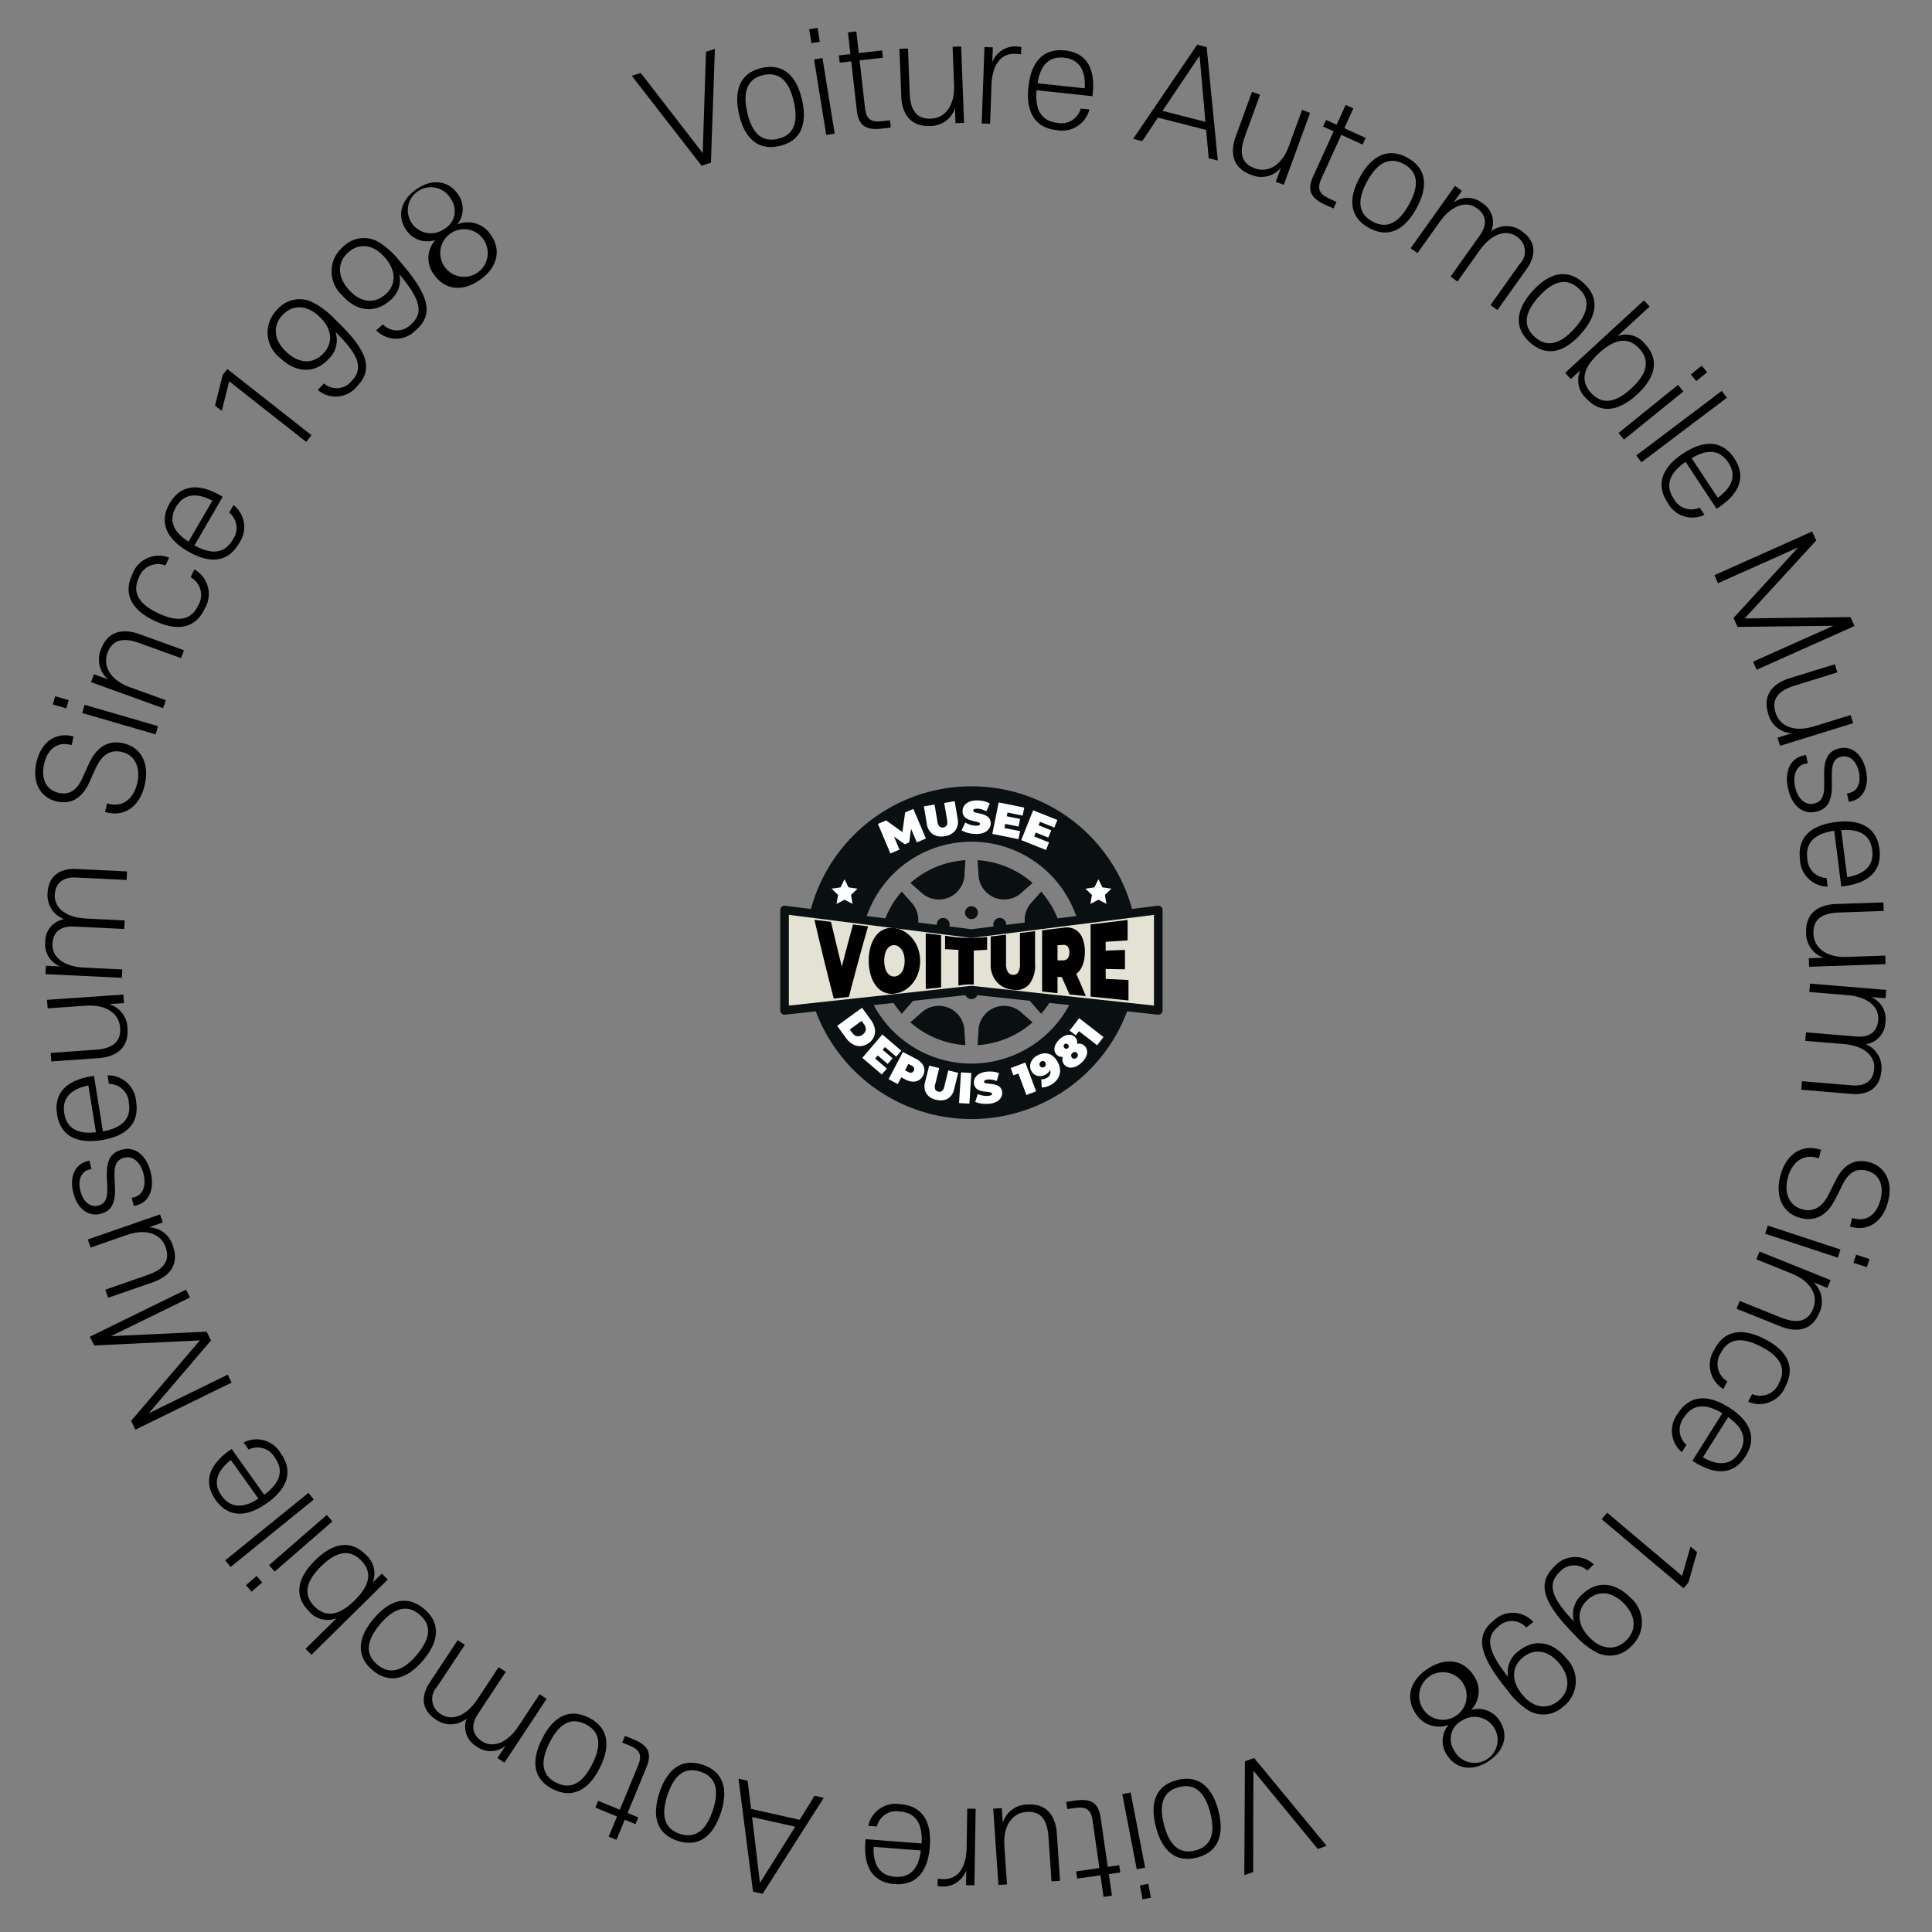 <svg id="spin_circle" data-name="spin circle" xmlns="http://www.w3.org/2000/svg" xmlns:xlink="http://www.w3.org/1999/xlink" width="184.582" height="184.584" viewBox="0 0 184.582 184.584">
  <rect x="0" y="0" width="184.582" height="184.584" fill="#808080" stroke="none"/>
  <defs>
    <clipPath id="clip-path">
      <rect id="사각형_19" data-name="사각형 19" width="184.582" height="184.584" fill="none"/>
    </clipPath>
  </defs>
  <path id="패스_46" data-name="패스 46" d="M153.359,22.514l-6.671-8.593.852-.276,5.926,7.658.312-9.678.852-.276-.381,10.877Z" transform="translate(-86.329 -6.679)"/>
  <g id="그룹_3" data-name="그룹 3">
    <g id="그룹_2" data-name="그룹 2" clip-path="url(#clip-path)">
      <path id="패스_47" data-name="패스 47" d="M175.2,23.091c-2.041.462-3.334-.716-3.861-3.04s.13-3.957,2.171-4.42,3.321.719,3.851,3.056S177.241,22.629,175.2,23.091Zm-.154-.681c1.553-.352,1.971-1.607,1.532-3.546s-1.36-2.9-2.913-2.553-1.984,1.61-1.542,3.562S173.479,22.765,175.046,22.41Z" transform="translate(-100.734 -9.141)"/>
      <path id="패스_48" data-name="패스 48" d="M188.087,7.934l-.214-1.326.806-.13.215,1.326Zm1.42,8.773L188.34,9.494l.806-.13,1.167,7.213Z" transform="translate(-110.567 -3.812)"/>
      <path id="패스_49" data-name="패스 49" d="M197.272,14.628c.131,1.151.66,1.37,1.667,1.255l.72-.082.077.681c-.273.044-.574.079-.823.107-1.518.172-2.252-.221-2.424-1.739l-.532-4.685-1.1.125-.079-.693,1.1-.125L195.642,7.4l.8-.091.235,2.068,2.224-.253.079.693-2.224.253Z" transform="translate(-114.63 -4.304)"/>
      <path id="패스_50" data-name="패스 50" d="M208.833,11.008l.816-.031.163,4.264c.067,1.764.754,2.489,2.03,2.44,1.342-.051,2.273-1.22,2.212-3.168l-.141-3.7.816-.031.279,7.3-.816.031-.054-1.408a2.466,2.466,0,0,1-2.427,1.674c-1.685.065-2.634-.993-2.705-2.862Z" transform="translate(-122.902 -6.346)"/>
      <path id="패스_51" data-name="패스 51" d="M228.872,14.47l-.132,3.685-.8-.029.261-7.3.8.028-.05,1.408a2.363,2.363,0,0,1,2.779-1.429l-.038.684c-.118-.017-.328-.038-.539-.046C229.838,11.422,228.947,12.4,228.872,14.47Z" transform="translate(-134.146 -6.33)"/>
      <path id="패스_52" data-name="패스 52" d="M239.5,15.478c-.158,1.85.439,2.947,1.984,3.112a1.9,1.9,0,0,0,2.238-1.363l.825.088a2.678,2.678,0,0,1-3.15,1.967c-2.081-.223-2.925-1.743-2.671-4.126s1.4-3.7,3.484-3.48,2.911,1.755,2.656,4.137l-.026.236Zm.1-.665,4.5.481c.1-1.71-.5-2.768-1.964-2.924S239.845,13.118,239.6,14.813Z" transform="translate(-140.469 -6.857)"/>
      <path id="패스_53" data-name="패스 53" d="M270.119,10.612l1.061,10.834-.868-.222-.247-2.7-4.606-1.179-1.5,2.253-.867-.222,6.122-9ZM265.9,16.7l4.1,1.048-.559-6.315Z" transform="translate(-154.834 -6.109)"/>
    </g>
  </g>
  <path id="패스_54" data-name="패스 54" d="M288.091,21.317l.767.28L287.4,25.6c-.6,1.657-.244,2.588.956,3.026,1.262.46,2.565-.269,3.246-2.1l1.269-3.476.767.28L291.127,30.2l-.767-.28.483-1.323a2.465,2.465,0,0,1-2.88.631c-1.583-.578-2.062-1.916-1.421-3.672Z" transform="translate(-168.473 -12.545)"/>
  <path id="패스_55" data-name="패스 55" d="M305.281,31.388c-.48,1.055-.139,1.514.783,1.934l.659.3-.284.623c-.257-.1-.533-.228-.761-.332-1.39-.633-1.817-1.348-1.184-2.738l1.953-4.291-1.007-.458.289-.635,1.007.458.862-1.894.731.333-.862,1.894,2.038.927-.289.635-2.038-.927Z" transform="translate(-179.033 -14.333)"/>
  <path id="패스_56" data-name="패스 56" d="M315.571,42.7c-1.837-1.006-2.026-2.745-.881-4.836s2.718-2.882,4.555-1.876,2.014,2.739.863,4.841S317.408,43.706,315.571,42.7Zm.335-.612c1.4.765,2.542.1,3.5-1.644s.9-3.078-.494-3.844-2.554-.107-3.515,1.65S314.5,41.317,315.906,42.088Z" transform="translate(-184.781 -20.923)"/>
  <path id="패스_57" data-name="패스 57" d="M337.937,50.63a1.68,1.68,0,0,0-.282-2.625c-.976-.695-2.361-.339-3.544,1.325L332,52.3l-.665-.473,2.787-3.916c.763-1.073.63-1.976-.282-2.625-.976-.695-2.361-.339-3.545,1.325l-2.115,2.973-.655-.466,4.237-5.955.654.466-.809,1.137a2.233,2.233,0,0,1,2.754.036,2.175,2.175,0,0,1,.868,2.687,2.435,2.435,0,0,1,2.963.039c1.245.886,1.414,2.17.421,3.565l-2.794,3.928-.665-.474Z" transform="translate(-192.752 -25.402)"/>
  <path id="패스_58" data-name="패스 58" d="M353.691,70.156c-1.553-1.4-1.332-3.14.267-4.908s3.313-2.17,4.865-.765,1.322,3.131-.286,4.908S355.243,71.561,353.691,70.156Zm.468-.518c1.181,1.069,2.449.689,3.783-.786s1.595-2.783.414-3.852-2.459-.7-3.8.786S352.968,68.561,354.159,69.639Z" transform="translate(-207.533 -37.45)"/>
  <path id="패스_59" data-name="패스 59" d="M363.949,77.256l-.544-.591,7.528-6.927.544.591-3.061,2.817a2.327,2.327,0,0,1,2.641.79c1.32,1.434,1.055,3.11-.786,4.8s-3.523,1.811-4.842.377a2.336,2.336,0,0,1-.578-2.689Zm6.541-2.906c-1.088-1.182-2.385-.919-3.857.437s-1.832,2.617-.745,3.8,2.375.909,3.839-.437S371.568,75.523,370.49,74.35Z" transform="translate(-213.871 -41.042)"/>
  <path id="패스_60" data-name="패스 60" d="M375.8,91.328l5.68-4.6.514.634-5.68,4.6Zm6.908-5.59,1.044-.845.514.634-1.044.845Z" transform="translate(-221.165 -49.961)"/>
  <rect id="사각형_20" data-name="사각형 20" width="10.233" height="0.817" transform="translate(156.33 43.513) rotate(-37.056)"/>
  <path id="패스_61" data-name="패스 61" d="M388.087,104.775c-1.527,1.057-1.991,2.217-1.134,3.512a1.9,1.9,0,0,0,2.477.856l.458.692a2.678,2.678,0,0,1-3.523-1.174c-1.155-1.746-.521-3.365,1.478-4.687s3.748-1.279,4.9.467.5,3.361-1.5,4.684l-.2.13Zm.575-.349,2.5,3.777c1.384-1.01,1.815-2.148,1-3.378S390.126,103.536,388.662,104.426Z" transform="translate(-227.045 -60.646)"/>
  <path id="패스_62" data-name="패스 62" d="M399.883,131.66l6.188-6.748-7.671,3.429-.344-.77L407.4,123.4l.382.854-6.837,7.456,10.111-.134.382.854-9.342,4.176-.344-.77,7.671-3.429-9.155.11Z" transform="translate(-234.263 -72.621)"/>
  <path id="패스_63" data-name="패스 63" d="M416.692,154.225l.241.779-4.074,1.262c-1.685.521-2.208,1.372-1.83,2.592.4,1.283,1.766,1.879,3.632,1.315l3.534-1.094.242.78-6.98,2.16-.241-.779,1.346-.417a2.465,2.465,0,0,1-2.245-1.91c-.5-1.61.277-2.8,2.063-3.354Z" transform="translate(-241.391 -90.764)"/>
  <g id="그룹_5" data-name="그룹 5">
    <g id="그룹_4" data-name="그룹 4" clip-path="url(#clip-path)">
      <path id="패스_64" data-name="패스 64" d="M418.446,176.236c-.021-1.6.427-2.328,1.483-2.556,1.094-.236,2.166.489,2.516,2.111.342,1.583-.29,2.716-1.422,2.96l-.219.047-.172-.8.219-.047c.734-.158,1.151-.908.912-2.015s-.928-1.618-1.662-1.46c-.669.144-.936.66-.921,1.788l.009.914c.006,1.588-.428,2.328-1.573,2.575-1.21.261-2.271-.6-2.626-2.249-.347-1.609.231-2.865,1.467-3.131l.258-.056.169.785-.258.056c-.837.18-1.192,1.092-.953,2.2s.938,1.791,1.775,1.611c.734-.158,1.028-.666,1.008-1.82Z" transform="translate(-244.17 -102.189)"/>
      <path id="패스_65" data-name="패스 65" d="M421.155,191.616c-1.837.273-2.767,1.108-2.571,2.65a1.9,1.9,0,0,0,1.843,1.864l.1.823a2.679,2.679,0,0,1-2.641-2.613c-.264-2.077,1.022-3.249,3.4-3.551s3.928.511,4.192,2.588-1.037,3.238-3.414,3.54l-.235.03Zm.669-.058.57,4.495c1.689-.294,2.579-1.124,2.394-2.587S423.531,191.407,421.824,191.558Z" transform="translate(-245.916 -112.247)"/>
      <path id="패스_66" data-name="패스 66" d="M426.725,209.527l.028.816-4.264.149c-1.764.061-2.491.745-2.446,2.022.047,1.342,1.213,2.277,3.161,2.222l3.7-.129.028.816-7.3.254-.028-.816,1.408-.049a2.465,2.465,0,0,1-1.666-2.432c-.059-1.685,1-2.631,2.871-2.7Z" transform="translate(-246.788 -123.311)"/>
      <path id="패스_67" data-name="패스 67" d="M423.072,238.091c1.312.109,2.022-.48,2.113-1.582.1-1.194-.914-2.2-2.948-2.371l-3.635-.3.067-.814,4.79.4c1.312.109,2.02-.467,2.113-1.583.1-1.194-.914-2.2-2.948-2.371l-3.635-.3.066-.8,7.283.6-.066.8-1.391-.115a2.233,2.233,0,0,1,1.375,2.386,2.175,2.175,0,0,1-1.867,2.118,2.434,2.434,0,0,1,1.479,2.566c-.126,1.522-1.144,2.323-2.849,2.182l-4.8-.4.067-.814Z" transform="translate(-246.127 -134.396)"/>
      <path id="패스_68" data-name="패스 68" d="M413.126,269.22c.549-2.143,2.056-2.981,3.6-2.585l.293.075-.209.817-.306-.079c-1.161-.3-2.261.386-2.663,1.955s.233,2.7,1.394,3c1.059.272,1.889-.155,2.571-1.543l.6-1.207c.718-1.475,1.77-2.129,3.186-1.766,1.442.37,2.354,1.745,1.834,3.774s-1.985,2.809-3.426,2.439l-.217-.056.209-.816.217.056c1.136.291,2.114-.342,2.49-1.809s-.18-2.48-1.316-2.771c-1.033-.265-1.771.226-2.321,1.363l-.6,1.207c-.838,1.73-1.969,2.324-3.424,1.95C413.494,272.822,412.577,271.363,413.126,269.22Z" transform="translate(-243.038 -156.863)"/>
    </g>
  </g>
  <path id="패스_69" data-name="패스 69" d="M410.088,284.562l6.942,2.286-.256.776-6.941-2.286Zm8.442,2.78,1.276.42-.255.775-1.276-.42Z" transform="translate(-241.194 -167.47)"/>
  <path id="패스_70" data-name="패스 70" d="M403.2,296.057l.3-.746,3.947,1.586c1.637.658,2.6.32,3.068-.853.5-1.246-.186-2.573-2-3.328l-3.421-1.375.3-.746,6.781,2.725-.3.745-1.32-.53a2.493,2.493,0,0,1,.546,2.915c-.624,1.552-1.989,1.983-3.712,1.29Z" transform="translate(-237.288 -171.021)"/>
  <path id="패스_71" data-name="패스 71" d="M404.253,314.451a2.687,2.687,0,0,1-3.577,1.5l.378-.738a1.935,1.935,0,0,0,2.578-1.076c.732-1.43.049-2.549-1.744-3.467s-3.089-.813-3.821.616a1.925,1.925,0,0,0,.621,2.714l-.378.738a2.686,2.686,0,0,1-.864-3.77c.954-1.863,2.664-2.111,4.808-1.013S405.208,312.588,404.253,314.451Z" transform="translate(-233.658 -182.027)"/>
  <path id="패스_72" data-name="패스 72" d="M393.018,326.1c-1.592-.956-2.839-.9-3.668.412a1.9,1.9,0,0,0,.239,2.609l-.442.7a2.679,2.679,0,0,1-.38-3.694c1.116-1.771,2.853-1.859,4.88-.582s2.708,2.889,1.592,4.66-2.856,1.841-4.884.563l-.2-.126Zm.554.38-2.415,3.832c1.49.846,2.7.771,3.491-.477S394.984,327.452,393.572,326.483Z" transform="translate(-228.466 -191.082)"/>
  <path id="패스_73" data-name="패스 73" d="M372.4,351.223l7.156,6.04.81-2.8.624.527-.829,2.9-.467.554-7.82-6.6Z" transform="translate(-218.852 -206.701)"/>
  <path id="패스_74" data-name="패스 74" d="M362.711,362.811a1.842,1.842,0,0,0-2.665.156c-1.2,1.169-.746,2.478,1.389,4.719a2.491,2.491,0,0,1,.794-2.6c1.337-1.307,3.105-1.212,4.578.295a3.073,3.073,0,0,1,.124,4.63,2.794,2.794,0,0,1-3.285.651,7.489,7.489,0,0,1-2.123-1.682l-.156-.16c-3.056-3.127-3.39-4.844-1.817-6.381a2.62,2.62,0,0,1,3.774-.227Zm3.5,3.15c-1.187-1.215-2.537-1.277-3.535-.3s-.958,2.317.23,3.532,2.528,1.268,3.516.3S367.392,367.167,366.213,365.962Z" transform="translate(-211.058 -212.759)"/>
  <path id="패스_75" data-name="패스 75" d="M348.342,375.879a1.842,1.842,0,0,0-2.668-.1c-1.3,1.049-.979,2.4.932,4.83a2.49,2.49,0,0,1,1.038-2.511c1.456-1.173,3.207-.91,4.529.73a3.072,3.072,0,0,1-.319,4.62,2.794,2.794,0,0,1-3.332.335,7.476,7.476,0,0,1-1.952-1.877l-.141-.174c-2.743-3.4-2.912-5.145-1.2-6.525a2.62,2.62,0,0,1,3.778.135Zm3.186,3.47c-1.066-1.323-2.4-1.513-3.49-.637s-1.174,2.215-.109,3.537,2.4,1.5,3.472.636S352.585,380.662,351.527,379.35Z" transform="translate(-202.521 -220.382)"/>
  <path id="패스_76" data-name="패스 76" d="M333.457,387.065a2.588,2.588,0,0,1-.221,3.33,2.4,2.4,0,0,1,2.733,1.039c.854,1.3.491,2.83-1.06,3.851s-3.1.749-3.956-.55a2.4,2.4,0,0,1,.127-2.921,2.6,2.6,0,0,1-3.156-1.107c-1.006-1.529-.478-3.169,1.172-4.255S332.451,385.536,333.457,387.065Zm-1.487,3.753a2.269,2.269,0,1,0-3.324-.524A2.242,2.242,0,0,0,331.97,390.818Zm-.364,3.424a2.2,2.2,0,1,0,.755-2.83A1.967,1.967,0,0,0,331.606,394.242Z" transform="translate(-192.689 -227.024)"/>
  <path id="패스_77" data-name="패스 77" d="M289.848,408.18l6.924,8.391-.843.3-6.151-7.479-.025,9.683-.843.3.058-10.883Z" transform="translate(-170.029 -240.221)"/>
  <g id="그룹_7" data-name="그룹 7">
    <g id="그룹_6" data-name="그룹 6" clip-path="url(#clip-path)">
      <path id="패스_78" data-name="패스 78" d="M270.078,413.12c2.027-.524,3.354.615,3.951,2.922s-.009,3.96-2.036,4.484-3.342-.618-3.942-2.938S268.051,413.644,270.078,413.12Zm.174.676c-1.542.4-1.922,1.666-1.424,3.591s1.447,2.862,2.989,2.463,1.934-1.67,1.433-3.607S271.807,413.393,270.253,413.8Z" transform="translate(-157.623 -243.055)"/>
      <path id="패스_79" data-name="패스 79" d="M261.369,416.189l1.383,7.175-.8.154-1.383-7.175Zm1.683,8.726.254,1.318-.8.155-.254-1.319Z" transform="translate(-153.348 -244.935)"/>
      <path id="패스_80" data-name="패스 80" d="M250.08,419.893c-.165-1.147-.7-1.35-1.7-1.2l-.717.1-.1-.678c.272-.052.572-.1.819-.131,1.512-.218,2.258.154,2.475,1.666l.672,4.666,1.095-.158.1.691-1.095.158.3,2.059-.8.114-.3-2.059-2.216.319-.1-.691,2.216-.319Z" transform="translate(-145.695 -245.957)"/>
      <path id="패스_81" data-name="패스 81" d="M237,426.261l-.815.055-.289-4.256c-.119-1.76-.827-2.464-2.1-2.378-1.34.091-2.235,1.287-2.116,3.231l.251,3.691-.814.055-.5-7.29.814-.055.1,1.405a2.465,2.465,0,0,1,2.375-1.745c1.681-.114,2.662.915,2.788,2.78Z" transform="translate(-135.725 -246.57)"/>
      <path id="패스_82" data-name="패스 82" d="M220.453,423.627l.06-3.687.8.013-.118,7.308-.8-.013.023-1.409a2.361,2.361,0,0,1-2.75,1.483l.024-.685c.119.015.329.032.539.035C219.547,426.694,220.42,425.694,220.453,423.627Z" transform="translate(-128.101 -247.142)"/>
      <path id="패스_83" data-name="패스 83" d="M206.271,422.647c.1-1.854-.527-2.933-2.076-3.052a1.9,1.9,0,0,0-2.2,1.429l-.827-.064a2.679,2.679,0,0,1,3.091-2.06c2.087.161,2.976,1.656,2.792,4.045s-1.292,3.744-3.379,3.583-2.962-1.668-2.778-4.057l.018-.236Zm-.078.668-4.516-.348c-.053,1.713.581,2.752,2.051,2.865S206,425.017,206.193,423.315Z" transform="translate(-118.217 -246.523)"/>
      <path id="패스_84" data-name="패스 84" d="M172.856,423.774l-1.388-10.793.874.2.329,2.69,4.637,1.038,1.432-2.3.874.2-5.844,9.174Zm4.033-6.206-4.123-.923.75,6.292Z" transform="translate(-100.912 -243.047)"/>
    </g>
  </g>
  <path id="패스_85" data-name="패스 85" d="M156.756,409.46c1.989.655,2.49,2.331,1.745,4.6s-2.149,3.327-4.138,2.672-2.478-2.327-1.728-4.6S154.767,408.805,156.756,409.46Zm-.218.663c-1.513-.5-2.518.363-3.14,2.252s-.33,3.191,1.183,3.689,2.531-.359,3.156-2.26S158.064,410.625,156.538,410.123Z" transform="translate(-89.632 -240.862)"/>
  <path id="패스_86" data-name="패스 86" d="M142.316,405.87c.443-1.071.086-1.518-.851-1.906l-.669-.277.262-.633c.261.094.541.209.772.305,1.411.584,1.863,1.284,1.279,2.7l-1.8,4.356,1.022.423-.267.645-1.022-.423-.8,1.923-.742-.307.8-1.922-2.069-.856.267-.645,2.069.856Z" transform="translate(-81.35 -237.205)"/>
  <path id="패스_87" data-name="패스 87" d="M129.405,398.261c1.871.94,2.12,2.673,1.05,4.8s-2.615,2.975-4.486,2.034-2.109-2.667-1.032-4.808S127.534,397.321,129.405,398.261Zm-.314.624c-1.424-.716-2.544-.012-3.437,1.765s-.8,3.108.628,3.823,2.556.017,3.455-1.771S130.527,399.606,129.092,398.885Z" transform="translate(-73.15 -234.159)"/>
  <path id="패스_88" data-name="패스 88" d="M99.657,385.267a1.68,1.68,0,0,0,.373,2.614c1,.66,2.371.256,3.5-1.446l2.01-3.044.681.45-2.65,4.011c-.725,1.1-.561,2,.373,2.613,1,.661,2.371.257,3.5-1.446l2.01-3.044.67.443-4.028,6.1-.67-.443.769-1.164a2.234,2.234,0,0,1-2.754.059,2.175,2.175,0,0,1-.961-2.655,2.435,2.435,0,0,1-2.962.063c-1.274-.842-1.488-2.119-.544-3.547l2.657-4.022.681.45Z" transform="translate(-57.901 -224.112)"/>
  <path id="패스_89" data-name="패스 89" d="M89.818,372.451c1.6,1.35,1.44,3.092-.1,4.914s-3.235,2.284-4.835.934-1.43-3.084.115-4.916S88.218,371.1,89.818,372.451Zm-.45.534c-1.218-1.027-2.471-.6-3.753.917s-1.5,2.837-.279,3.864,2.481.611,3.772-.918S90.6,374.02,89.368,372.984Z" transform="translate(-49.295 -218.735)"/>
  <path id="패스_90" data-name="패스 90" d="M77.377,361.456l.564.572-7.284,7.186-.564-.572,2.962-2.922a2.328,2.328,0,0,1-2.668-.7c-1.369-1.388-1.162-3.071.619-4.829s3.458-1.932,4.827-.545a2.337,2.337,0,0,1,.671,2.668Zm-6.437,3.132c1.128,1.144,2.415.836,3.84-.57s1.741-2.679.612-3.823-2.406-.826-3.821.57S69.821,363.454,70.94,364.588Z" transform="translate(-40.899 -211.117)"/>
  <path id="패스_91" data-name="패스 91" d="M58.659,358.2l-1.014.881-.535-.616,1.014-.881Zm6.709-5.827-5.516,4.791-.535-.616,5.516-4.792Z" transform="translate(-33.61 -207.017)"/>
  <rect id="사각형_23" data-name="사각형 23" width="10.232" height="0.816" transform="translate(21.519 149.073) rotate(-39.04)"/>
  <path id="패스_92" data-name="패스 92" d="M53.816,339.484c1.489-1.109,1.913-2.285,1.011-3.55a1.9,1.9,0,0,0-2.505-.769l-.481-.676A2.678,2.678,0,0,1,55.4,335.54c1.215,1.705.637,3.345-1.314,4.736s-3.7,1.409-4.916-.3-.619-3.342,1.332-4.733l.193-.137Zm-.562.368-2.629-3.689c-1.348,1.057-1.74,2.21-.884,3.411S51.822,340.792,53.254,339.852Z" transform="translate(-28.569 -196.675)"/>
  <path id="패스_93" data-name="패스 93" d="M32.44,304.283l-5.949,6.958,7.547-3.693.37.757-9.191,4.5-.411-.84,6.574-7.689-10.1.485-.411-.84,9.191-4.5.37.757-7.547,3.693,9.145-.429Z" transform="translate(-12.282 -176.215)"/>
  <path id="패스_94" data-name="패스 94" d="M22.324,289.919l-.269-.771,4.028-1.4c1.666-.581,2.158-1.449,1.738-2.655-.442-1.268-1.832-1.815-3.676-1.187l-3.493,1.217-.269-.771,6.9-2.4.269.771-1.33.463a2.465,2.465,0,0,1,2.31,1.83c.555,1.591-.178,2.809-1.943,3.424Z" transform="translate(-11.996 -165.93)"/>
  <g id="그룹_9" data-name="그룹 9">
    <g id="그룹_8" data-name="그룹 8" clip-path="url(#clip-path)">
      <path id="패스_95" data-name="패스 95" d="M20.822,270.358c.077,1.6-.346,2.341-1.393,2.605-1.085.274-2.182-.414-2.587-2.022-.4-1.57.2-2.724,1.318-3.008l.217-.055.2.792-.217.055c-.728.184-1.118.947-.841,2.045s.984,1.585,1.711,1.4c.664-.167.911-.692.858-1.818l-.04-.913c-.061-1.587.346-2.341,1.482-2.628,1.2-.3,2.29.522,2.7,2.156.4,1.6-.131,2.871-1.356,3.18l-.255.065-.2-.779.256-.064c.83-.209,1.153-1.133.876-2.231s-1-1.757-1.829-1.548c-.728.184-1,.7-.944,1.854Z" transform="translate(-9.839 -156.988)"/>
      <path id="패스_96" data-name="패스 96" d="M17.556,255.031c1.826-.337,2.726-1.2,2.477-2.736a1.9,1.9,0,0,0-1.906-1.8l-.133-.818a2.678,2.678,0,0,1,2.73,2.518c.335,2.066-.908,3.282-3.273,3.666s-3.942-.374-4.278-2.44.923-3.271,3.289-3.655l.234-.038Zm-.667.081-.726-4.471c-1.677.352-2.538,1.212-2.3,2.668S15.188,255.322,16.889,255.113Z" transform="translate(-7.721 -146.94)"/>
      <path id="패스_97" data-name="패스 97" d="M11.329,237.309l-.056-.814,4.256-.3c1.76-.122,2.463-.83,2.375-2.1-.093-1.34-1.29-2.233-3.235-2.112l-3.691.256-.057-.814,7.29-.505.056.814-1.406.1A2.464,2.464,0,0,1,18.61,234.2c.116,1.681-.911,2.663-2.776,2.793Z" transform="translate(-6.427 -135.901)"/>
      <path id="패스_98" data-name="패스 98" d="M13.463,202.571c-1.315-.064-2,.549-2.057,1.654-.058,1.2.99,2.171,3.029,2.268l3.644.176-.039.816-4.8-.231c-1.316-.063-2,.536-2.057,1.654-.058,1.2.99,2.171,3.029,2.269l3.644.176-.039.8-7.3-.352.039-.8,1.394.067a2.234,2.234,0,0,1-1.456-2.338,2.175,2.175,0,0,1,1.793-2.181,2.436,2.436,0,0,1-1.567-2.515c.074-1.526,1.063-2.361,2.773-2.279l4.814.232-.04.816Z" transform="translate(-6.171 -118.733)"/>
      <path id="패스_99" data-name="패스 99" d="M18.65,175.408c-.474,2.16-1.949,3.049-3.5,2.708l-.3-.065.18-.823.309.067c1.17.257,2.245-.465,2.592-2.046s-.328-2.686-1.5-2.943c-1.067-.234-1.881.221-2.514,1.632l-.552,1.227c-.665,1.5-1.693,2.189-3.12,1.876-1.453-.318-2.412-1.661-1.964-3.705s1.884-2.875,3.337-2.557l.218.048-.18.823-.219-.048c-1.144-.251-2.1.416-2.423,1.894s.267,2.471,1.411,2.722c1.041.228,1.761-.288,2.271-1.443l.552-1.227c.776-1.757,1.885-2.39,3.351-2.069C18.155,171.822,19.123,173.247,18.65,175.408Z" transform="translate(-4.809 -100.468)"/>
    </g>
  </g>
  <path id="패스_100" data-name="패스 100" d="M13.55,162.817l-1.29-.375.228-.784,1.29.375Zm8.536,2.484-7.018-2.042.228-.784,7.018,2.042Z" transform="translate(-7.215 -95.139)"/>
  <path id="패스_101" data-name="패스 101" d="M30.02,148.393l-.273.755-4-1.446c-1.659-.6-2.606-.228-3.035.96-.457,1.263.277,2.564,2.113,3.256l3.467,1.253-.273.755-6.872-2.485.273-.755,1.337.483a2.493,2.493,0,0,1-.648-2.894c.569-1.572,1.918-2.05,3.663-1.419Z" transform="translate(-12.445 -86.27)"/>
  <path id="패스_102" data-name="패스 102" d="M30.209,130.829a2.689,2.689,0,0,1,3.524-1.62l-.352.751a1.936,1.936,0,0,0-2.54,1.165c-.682,1.455.04,2.55,1.864,3.406s3.117.706,3.8-.748a1.926,1.926,0,0,0-.715-2.692l.352-.751a2.687,2.687,0,0,1,.995,3.74c-.89,1.9-2.591,2.2-4.772,1.18S29.319,132.725,30.209,130.829Z" transform="translate(-17.575 -75.936)"/>
  <path id="패스_103" data-name="패스 103" d="M41.085,118.7c1.624.9,2.869.8,3.651-.54a1.9,1.9,0,0,0-.33-2.6l.417-.717a2.678,2.678,0,0,1,.509,3.678c-1.053,1.809-2.786,1.958-4.856.753s-2.807-2.792-1.754-4.6,2.79-1.94,4.86-.734l.2.119Zm-.567-.36,2.279-3.914c-1.519-.793-2.73-.676-3.472.6S39.072,117.419,40.518,118.337Z" transform="translate(-22.508 -66.591)"/>
  <path id="패스_104" data-name="패스 104" d="M58.638,92.641l-7.357-5.786-.712,2.823-.642-.5.728-2.927.448-.569L59.142,92Z" transform="translate(-29.383 -50.423)"/>
  <path id="패스_105" data-name="패스 105" d="M67.509,77.519a1.842,1.842,0,0,0,2.658-.248c1.155-1.209.659-2.5-1.552-4.667a2.489,2.489,0,0,1-.7,2.624c-1.291,1.353-3.061,1.319-4.586-.135a3.072,3.072,0,0,1-.284-4.622,2.794,2.794,0,0,1,3.261-.765,7.487,7.487,0,0,1,2.179,1.607l.162.154c3.162,3.019,3.556,4.723,2.037,6.314a2.619,2.619,0,0,1-3.763.358ZM63.9,74.492c1.229,1.173,2.58,1.188,3.543.178s.877-2.349-.352-3.521-2.57-1.179-3.525-.179S62.68,73.329,63.9,74.492Z" transform="translate(-36.562 -40.885)"/>
  <path id="패스_106" data-name="패스 106" d="M81.9,63.522a1.842,1.842,0,0,0,2.669.007c1.264-1.094.894-2.428-1.1-4.794a2.489,2.489,0,0,1-.95,2.545C81.1,62.5,79.344,62.3,77.966,60.708a3.072,3.072,0,0,1,.157-4.628,2.793,2.793,0,0,1,3.319-.451,7.475,7.475,0,0,1,2.016,1.807l.146.169c2.86,3.306,3.089,5.041,1.426,6.479a2.619,2.619,0,0,1-3.78,0Zm-3.3-3.357c1.111,1.285,2.454,1.429,3.51.515s1.1-2.254-.014-3.539-2.446-1.418-3.491-.514S77.49,58.891,78.593,60.165Z" transform="translate(-45.313 -32.53)"/>
  <path id="패스_107" data-name="패스 107" d="M96.307,51.173a2.588,2.588,0,0,1,.1-3.335,2.4,2.4,0,0,1-2.767-.944c-.9-1.267-.589-2.811.926-3.885s3.074-.855,3.973.412a2.4,2.4,0,0,1-.026,2.924,2.6,2.6,0,0,1,3.193,1c1.059,1.493.587,3.151-1.024,4.293S97.365,52.666,96.307,51.173Zm1.6-7.237a2.2,2.2,0,1,0-.656,2.854A1.967,1.967,0,0,0,97.908,43.936Zm-.245,3.435a2.269,2.269,0,1,0,3.34.408A2.241,2.241,0,0,0,97.663,47.371Z" transform="translate(-54.817 -24.907)"/>
  <g id="그룹_11" data-name="그룹 11">
    <g id="그룹_10" data-name="그룹 10" clip-path="url(#clip-path)">
      <path id="패스_108" data-name="패스 108" d="M202.826,182.566a15.895,15.895,0,1,0,15.895,15.895,15.895,15.895,0,0,0-15.895-15.895m0,26.491a10.6,10.6,0,1,1,10.6-10.6,10.608,10.608,0,0,1-10.6,10.6" transform="translate(-110.012 -107.443)" fill="#0a0f11"/>
      <path id="패스_109" data-name="패스 109" d="M238.511,208.107a2.451,2.451,0,0,0,1.684,4.066l1.461.093a8.82,8.82,0,0,0-2.179-5.255Z" transform="translate(-140.006 -121.829)" fill="#0a0f11"/>
      <path id="패스_110" data-name="패스 110" d="M212.472,234.147l-1.1.966a8.82,8.82,0,0,0,5.255,2.179l-.093-1.461a2.451,2.451,0,0,0-4.066-1.684" transform="translate(-124.398 -137.438)" fill="#0a0f11"/>
      <path id="패스_111" data-name="패스 111" d="M207.228,208.108l-.966-1.1a8.812,8.812,0,0,0-2.179,5.255l1.461-.093a2.451,2.451,0,0,0,1.684-4.066" transform="translate(-120.107 -121.83)" fill="#0a0f11"/>
      <path id="패스_112" data-name="패스 112" d="M205.543,222.7l-1.461-.093a8.817,8.817,0,0,0,2.179,5.255l.966-1.1a2.451,2.451,0,0,0-1.684-4.066" transform="translate(-120.106 -131.008)" fill="#0a0f11"/>
      <path id="패스_113" data-name="패스 113" d="M216.538,201.178l.093-1.461a8.82,8.82,0,0,0-5.255,2.179l1.1.966a2.451,2.451,0,0,0,4.066-1.684" transform="translate(-124.398 -117.537)" fill="#0a0f11"/>
      <path id="패스_114" data-name="패스 114" d="M238.511,226.764l.966,1.1a8.816,8.816,0,0,0,2.18-5.255l-1.461.093a2.451,2.451,0,0,0-1.684,4.066" transform="translate(-140.006 -131.008)" fill="#0a0f11"/>
      <path id="패스_115" data-name="패스 115" d="M227.063,235.83l-.093,1.461a8.819,8.819,0,0,0,5.255-2.179l-1.1-.966a2.451,2.451,0,0,0-4.066,1.684" transform="translate(-133.576 -137.437)" fill="#0a0f11"/>
      <path id="패스_116" data-name="패스 116" d="M231.129,202.862l1.1-.966a8.818,8.818,0,0,0-5.255-2.179l.093,1.461a2.451,2.451,0,0,0,4.066,1.684" transform="translate(-133.577 -117.537)" fill="#0a0f11"/>
      <path id="패스_117" data-name="패스 117" d="M223.257,217.283a1.609,1.609,0,1,0,1.609,1.609,1.609,1.609,0,0,0-1.609-1.609" transform="translate(-130.444 -127.875)" fill="#0a0f11"/>
      <path id="패스_118" data-name="패스 118" d="M224.681,211.64a.614.614,0,1,0-.614-.614.614.614,0,0,0,.614.614" transform="translate(-131.868 -123.832)" fill="#0a0f11"/>
      <path id="패스_119" data-name="패스 119" d="M224.681,228.992a.614.614,0,1,0,.614.614.614.614,0,0,0-.614-.614" transform="translate(-131.868 -134.766)" fill="#0a0f11"/>
      <path id="패스_120" data-name="패스 120" d="M231.683,214.181a.614.614,0,1,0-.868,0,.614.614,0,0,0,.868,0" transform="translate(-135.733 -125.433)" fill="#0a0f11"/>
      <path id="패스_121" data-name="패스 121" d="M218.546,227.318a.614.614,0,1,0-.868,0,.613.613,0,0,0,.868,0" transform="translate(-128.002 -133.165)" fill="#0a0f11"/>
      <path id="패스_122" data-name="패스 122" d="M233.97,220.93a.614.614,0,1,0-.614-.614.614.614,0,0,0,.614.614" transform="translate(-137.334 -129.299)" fill="#0a0f11"/>
      <path id="패스_123" data-name="패스 123" d="M215.392,219.7a.614.614,0,1,0,.614.614.613.613,0,0,0-.614-.614" transform="translate(-126.401 -129.299)" fill="#0a0f11"/>
      <path id="패스_124" data-name="패스 124" d="M230.815,227.318a.614.614,0,1,0,0-.868.614.614,0,0,0,0,.868" transform="translate(-135.733 -133.164)" fill="#0a0f11"/>
      <path id="패스_125" data-name="패스 125" d="M218.546,213.314a.614.614,0,1,0,0,.868.614.614,0,0,0,0-.868" transform="translate(-128.002 -125.434)" fill="#0a0f11"/>
      <path id="패스_126" data-name="패스 126" d="M217.877,211.28l-17.855,2.254-17.855-2.254v9.592l17.855-1.934,17.855,1.934Z" transform="translate(-107.209 -124.342)" fill="#e3e2d4"/>
      <path id="패스_127" data-name="패스 127" d="M217.288,220.695l-.044,0-17.811-1.929-17.811,1.929a.411.411,0,0,1-.456-.409v-9.592a.412.412,0,0,1,.463-.409l17.8,2.248,17.8-2.248a.412.412,0,0,1,.463.409v9.592a.412.412,0,0,1-.411.411m-17.855-2.757.044,0,17.4,1.885v-8.667l-17.392,2.2a.392.392,0,0,1-.1,0l-17.392-2.2v8.667l17.4-1.885.044,0" transform="translate(-106.62 -123.753)" fill="#0a0f11"/>
      <path id="패스_128" data-name="패스 128" d="M194.313,204.148l.383.776.856.124-.619.6.146.853-.765-.4-.765.4.146-.853-.619-.6.856-.124Z" transform="translate(-113.628 -120.145)" fill="#fff"/>
      <path id="패스_129" data-name="패스 129" d="M253.262,204.148l.383.776.856.124-.619.6.146.853-.765-.4-.765.4.146-.853-.619-.6.856-.124Z" transform="translate(-148.32 -120.145)" fill="#fff"/>
      <path id="패스_130" data-name="패스 130" d="M190.944,221.088q-.97-3.746-1.841-7.517l1.579.191q.713,3.06,1.5,6.105l-.939.064c.617-2.483.925-3.666,1.542-5.915l1.443.175c-.654,2.238-1.249,4.492-1.841,6.747l-1.443.149" transform="translate(-111.291 -125.69)"/>
      <path id="패스_131" data-name="패스 131" d="M204.162,221.728a1.909,1.909,0,0,1-.979-.133,1.965,1.965,0,0,1-.781-.62,3.179,3.179,0,0,1-.513-1.044,4.756,4.756,0,0,1-.184-1.358,4.693,4.693,0,0,1,.184-1.359,3.113,3.113,0,0,1,.513-1.03,1.843,1.843,0,0,1,1.76-.722,2.452,2.452,0,0,1,.983.346,2.9,2.9,0,0,1,.777.7,3.325,3.325,0,0,1,.513.956,3.667,3.667,0,0,1,0,2.291,3.243,3.243,0,0,1-.513.951,2.816,2.816,0,0,1-.777.689,2.4,2.4,0,0,1-.983.329m0-1.635a.793.793,0,0,0,.382-.119,1.043,1.043,0,0,0,.311-.3,1.5,1.5,0,0,0,.208-.462,2.505,2.505,0,0,0,0-1.216,1.536,1.536,0,0,0-.208-.465,1.079,1.079,0,0,0-.311-.307.8.8,0,0,0-.382-.126.7.7,0,0,0-.382.079.881.881,0,0,0-.311.284,1.478,1.478,0,0,0-.208.476,2.861,2.861,0,0,0,0,1.3,1.5,1.5,0,0,0,.208.48.91.91,0,0,0,.311.289.713.713,0,0,0,.382.086" transform="translate(-118.708 -126.793)"/>
      <path id="패스_132" data-name="패스 132" d="M214.943,222.022V216.7l1.467.178v4.992l-1.467.151" transform="translate(-126.498 -127.533)"/>
      <path id="패스_133" data-name="패스 133" d="M220.706,222.02v-3.413l-1.275-.08v-1.283a13.91,13.91,0,0,0,4.017.124v1.223l-1.275.079v3.243a5.98,5.98,0,0,0-1.467.106" transform="translate(-129.139 -127.852)"/>
      <path id="패스_134" data-name="패스 134" d="M232.143,221.8a2.306,2.306,0,0,1-1.561-.776,2.5,2.5,0,0,1-.56-1.7v-2.615l1.467-.178v2.745a1.461,1.461,0,0,0,.181.831.606.606,0,0,0,.485.268.532.532,0,0,0,.488-.232,1.563,1.563,0,0,0,.177-.866v-2.906l1.443-.175v3.138a2.926,2.926,0,0,1-.56,1.944,1.683,1.683,0,0,1-1.561.524" transform="translate(-135.373 -127.236)"/>
      <path id="패스_135" data-name="패스 135" d="M241.961,221.468v-5.856l2.1-.254a1.685,1.685,0,0,1,1.054.172,1.642,1.642,0,0,1,.687.8,3.328,3.328,0,0,1,.243,1.339,3.386,3.386,0,0,1-.243,1.347,1.77,1.77,0,0,1-.687.834,1.8,1.8,0,0,1-1.054.241l-1.281-.06c.261-.322.392-.488.653-.826v2.412l-1.468-.151m1.468-2.031c-.261-.384-.392-.572-.653-.939l1.188-.012a.525.525,0,0,0,.451-.206.938.938,0,0,0,.146-.554.889.889,0,0,0-.146-.544.487.487,0,0,0-.451-.173l-1.188.074c.261-.386.392-.583.653-.986Zm1.138,2.3c-.428-.983-.642-1.456-1.069-2.369l1.555.033c.432.964.649,1.463,1.082,2.5l-1.567-.162" transform="translate(-142.399 -126.732)"/>
      <path id="패스_136" data-name="패스 136" d="M254.663,219.231l2.176.1v1.959l-3.619-.373v-6.895l3.538-.429v1.955l-2.1.135Zm-.1-2.7,1.94-.073v1.853l-1.94-.033Z" transform="translate(-149.025 -125.704)"/>
      <path id="패스_137" data-name="패스 137" d="M205.031,192.081l-1.188-2.827.783-.33,1.906,1.371-.412.173.323-2.307.784-.33,1.2,2.824-.868.365-.646-1.515.137-.058-.22,1.58-.42.177-1.315-.935.17-.071.638,1.518Z" transform="translate(-119.965 -110.543)" fill="#fff"/>
      <path id="패스_138" data-name="패스 138" d="M216.5,189.366a1.515,1.515,0,0,1-1.147-.195,1.416,1.416,0,0,1-.565-.989l-.278-1.664,1.02-.17.273,1.633a.757.757,0,0,0,.207.469.474.474,0,0,0,.676-.113.772.772,0,0,0,.041-.511l-.273-1.634,1-.167.278,1.664a1.417,1.417,0,0,1-.212,1.119,1.516,1.516,0,0,1-1.022.557" transform="translate(-126.243 -109.48)" fill="#fff"/>
      <path id="패스_139" data-name="패스 139" d="M224.6,189.046a3.131,3.131,0,0,1-.743-.105,2.112,2.112,0,0,1-.586-.242l.351-.746a2.113,2.113,0,0,0,.483.216,1.9,1.9,0,0,0,.522.089,1.131,1.131,0,0,0,.235-.014.274.274,0,0,0,.126-.054.119.119,0,0,0,.042-.089.146.146,0,0,0-.089-.133.977.977,0,0,0-.241-.087l-.329-.078a2.959,2.959,0,0,1-.359-.107,1.381,1.381,0,0,1-.329-.17.761.761,0,0,1-.237-.27.831.831,0,0,1-.082-.412.9.9,0,0,1,.172-.515,1.093,1.093,0,0,1,.486-.363,1.962,1.962,0,0,1,.794-.121,2.883,2.883,0,0,1,.611.08,1.927,1.927,0,0,1,.538.214l-.329.742a2.35,2.35,0,0,0-.436-.181,1.608,1.608,0,0,0-.413-.067.847.847,0,0,0-.237.021.258.258,0,0,0-.127.067.146.146,0,0,0-.039.1.139.139,0,0,0,.089.127.969.969,0,0,0,.242.083l.331.074a2.706,2.706,0,0,1,.359.1,1.413,1.413,0,0,1,.327.17.765.765,0,0,1,.237.268.811.811,0,0,1,.082.405.894.894,0,0,1-.172.511,1.112,1.112,0,0,1-.484.365,1.928,1.928,0,0,1-.8.123" transform="translate(-131.401 -109.372)" fill="#fff"/>
      <path id="패스_140" data-name="패스 140" d="M231.561,188.759l1.5.3-.154.765-2.5-.505.607-3.005,2.443.494-.154.764-1.447-.293Zm.159-1.139,1.34.271-.148.73-1.34-.271Z" transform="translate(-135.601 -109.65)" fill="#fff"/>
      <path id="패스_141" data-name="패스 141" d="M238.348,190.637l1.424.568-.289.724-2.368-.944,1.136-2.848,2.315.923-.289.724-1.371-.547Zm.36-1.092,1.269.506-.276.692-1.269-.506Z" transform="translate(-139.547 -110.722)" fill="#fff"/>
      <path id="패스_142" data-name="패스 142" d="M194.373,235.718l2.375-1.729.853,1.171a1.982,1.982,0,0,1,.365.8,1.388,1.388,0,0,1-.065.769,1.419,1.419,0,0,1-.508.63,1.434,1.434,0,0,1-.76.293,1.377,1.377,0,0,1-.754-.173,1.983,1.983,0,0,1-.653-.594Zm1.208.346.245.336a.8.8,0,0,0,.281.25.572.572,0,0,0,.336.059.779.779,0,0,0,.363-.155.756.756,0,0,0,.253-.294.576.576,0,0,0,.045-.337.8.8,0,0,0-.151-.344l-.245-.336Z" transform="translate(-114.392 -137.707)" fill="#fff"/>
      <path id="패스_143" data-name="패스 143" d="M201.442,242.49l1.118.954-.485.568-1.858-1.587,1.908-2.235,1.816,1.551-.485.568-1.076-.918Zm.663-.88,1,.851-.464.543-1-.851Z" transform="translate(-117.831 -141.357)" fill="#fff"/>
      <path id="패스_144" data-name="패스 144" d="M206.316,246.849l1.367-2.6,1.253.658a1.733,1.733,0,0,1,.567.45,1.013,1.013,0,0,1,.1,1.154,1.039,1.039,0,0,1-.418.444,1.068,1.068,0,0,1-.589.124,1.712,1.712,0,0,1-.693-.21l-.765-.4.587-.17-.533,1.015Zm1.36-.457-.181-.6.709.373a.434.434,0,0,0,.313.06.37.37,0,0,0,.234-.446.432.432,0,0,0-.226-.223l-.71-.373.6-.193Z" transform="translate(-121.421 -143.744)" fill="#fff"/>
      <path id="패스_145" data-name="패스 145" d="M215.768,250.688a1.454,1.454,0,0,1-.936-.607,1.358,1.358,0,0,1-.122-1.085l.387-1.569.962.237-.38,1.541a.731.731,0,0,0,0,.492.454.454,0,0,0,.638.157.74.74,0,0,0,.23-.434l.38-1.541.946.233-.387,1.569a1.36,1.36,0,0,1-.612.9,1.454,1.454,0,0,1-1.111.1" transform="translate(-126.328 -145.615)" fill="#fff"/>
      <rect id="사각형_25" data-name="사각형 25" width="2.938" height="0.991" transform="translate(91.627 105.385) rotate(-86.395)" fill="#fff"/>
      <path id="패스_146" data-name="패스 146" d="M227.555,251.86a2.986,2.986,0,0,1-.718-.017,2.031,2.031,0,0,1-.585-.164l.251-.749a2.045,2.045,0,0,0,.484.151,1.833,1.833,0,0,0,.506.026,1.056,1.056,0,0,0,.222-.04.257.257,0,0,0,.114-.065.113.113,0,0,0,.03-.089.141.141,0,0,0-.1-.117.963.963,0,0,0-.239-.056l-.322-.037a2.969,2.969,0,0,1-.353-.062,1.347,1.347,0,0,1-.332-.125.722.722,0,0,1-.255-.231.794.794,0,0,1-.125-.383.864.864,0,0,1,.106-.509,1.047,1.047,0,0,1,.422-.4,1.875,1.875,0,0,1,.742-.2,2.757,2.757,0,0,1,.591.008,1.857,1.857,0,0,1,.536.144l-.23.742a2.241,2.241,0,0,0-.435-.123,1.541,1.541,0,0,0-.4-.018.833.833,0,0,0-.223.046.25.25,0,0,0-.113.078.137.137,0,0,0-.027.1.133.133,0,0,0,.1.111.941.941,0,0,0,.239.051l.324.033a2.59,2.59,0,0,1,.353.06,1.348,1.348,0,0,1,.33.125.73.73,0,0,1,.255.229.769.769,0,0,1,.124.376.856.856,0,0,1-.107.505,1.06,1.06,0,0,1-.42.4,1.856,1.856,0,0,1-.744.207" transform="translate(-133.081 -146.409)" fill="#fff"/>
      <path id="패스_147" data-name="패스 147" d="M236.161,249.8l-.911-2.429.539.229-.869.325-.262-.7,1.4-.525,1.032,2.752Z" transform="translate(-138.1 -145.188)" fill="#fff"/>
      <path id="패스_148" data-name="패스 148" d="M239.822,244.792a1.6,1.6,0,0,1,.718-.232,1.165,1.165,0,0,1,.67.165,1.629,1.629,0,0,1,.559.6,1.757,1.757,0,0,1,.266.863,1.393,1.393,0,0,1-.212.769,1.8,1.8,0,0,1-.638.6,2.057,2.057,0,0,1-.464.2,1.361,1.361,0,0,1-.439.06l-.042-.779a.747.747,0,0,0,.289-.026,1.168,1.168,0,0,0,.25-.109.645.645,0,0,0,.321-.395.7.7,0,0,0-.108-.537l-.063-.107-.062-.107.278.027a.865.865,0,0,1-.047.307.8.8,0,0,1-.157.267,1.126,1.126,0,0,1-.285.228,1.091,1.091,0,0,1-.488.151.949.949,0,0,1-.484-.1.878.878,0,0,1-.372-.359.931.931,0,0,1-.138-.551,1.048,1.048,0,0,1,.191-.525,1.409,1.409,0,0,1,.456-.413m.4.557a.33.33,0,0,0-.116.109.274.274,0,0,0-.041.143.309.309,0,0,0,.046.158.289.289,0,0,0,.186.147.3.3,0,0,0,.228-.039.321.321,0,0,0,.116-.112.268.268,0,0,0,.04-.145.356.356,0,0,0-.161-.275.256.256,0,0,0-.144-.035.341.341,0,0,0-.154.049" transform="translate(-140.757 -143.926)" fill="#fff"/>
      <path id="패스_149" data-name="패스 149" d="M246.478,241.942a1.826,1.826,0,0,1-.524.344,1,1,0,0,1-.513.082.67.67,0,0,1-.422-.226.719.719,0,0,1-.2-.447,1.015,1.015,0,0,1,.111-.514,1.87,1.87,0,0,1,.93-.849,1.015,1.015,0,0,1,.521-.064.722.722,0,0,1,.428.238.67.67,0,0,1,.186.441,1.006,1.006,0,0,1-.127.5,1.826,1.826,0,0,1-.393.492m.917,1a1.888,1.888,0,0,1-.585.377,1.071,1.071,0,0,1-.564.07.775.775,0,0,1-.459-.254.725.725,0,0,1-.2-.476,1.072,1.072,0,0,1,.14-.543,2.222,2.222,0,0,1,1-.911,1.07,1.07,0,0,1,.554-.091.724.724,0,0,1,.456.244.778.778,0,0,1,.211.481,1.071,1.071,0,0,1-.122.554,1.876,1.876,0,0,1-.429.548m-1.282-1.4a.231.231,0,0,0,.079-.163.291.291,0,0,0-.25-.274.234.234,0,0,0-.168.065.229.229,0,0,0-.08.161.29.29,0,0,0,.25.275.229.229,0,0,0,.169-.063m.832.911a.331.331,0,0,0,.117-.217.324.324,0,0,0-.3-.332.373.373,0,0,0-.344.314.284.284,0,0,0,.085.227.288.288,0,0,0,.218.105.335.335,0,0,0,.228-.1" transform="translate(-144.081 -141.397)" fill="#fff"/>
      <path id="패스_150" data-name="패스 150" d="M250.973,239l-2.05-1.59.579-.088-.569.733-.59-.458.916-1.181,2.322,1.8Z" transform="translate(-146.154 -139.137)" fill="#fff"/>
    </g>
  </g>
</svg>
